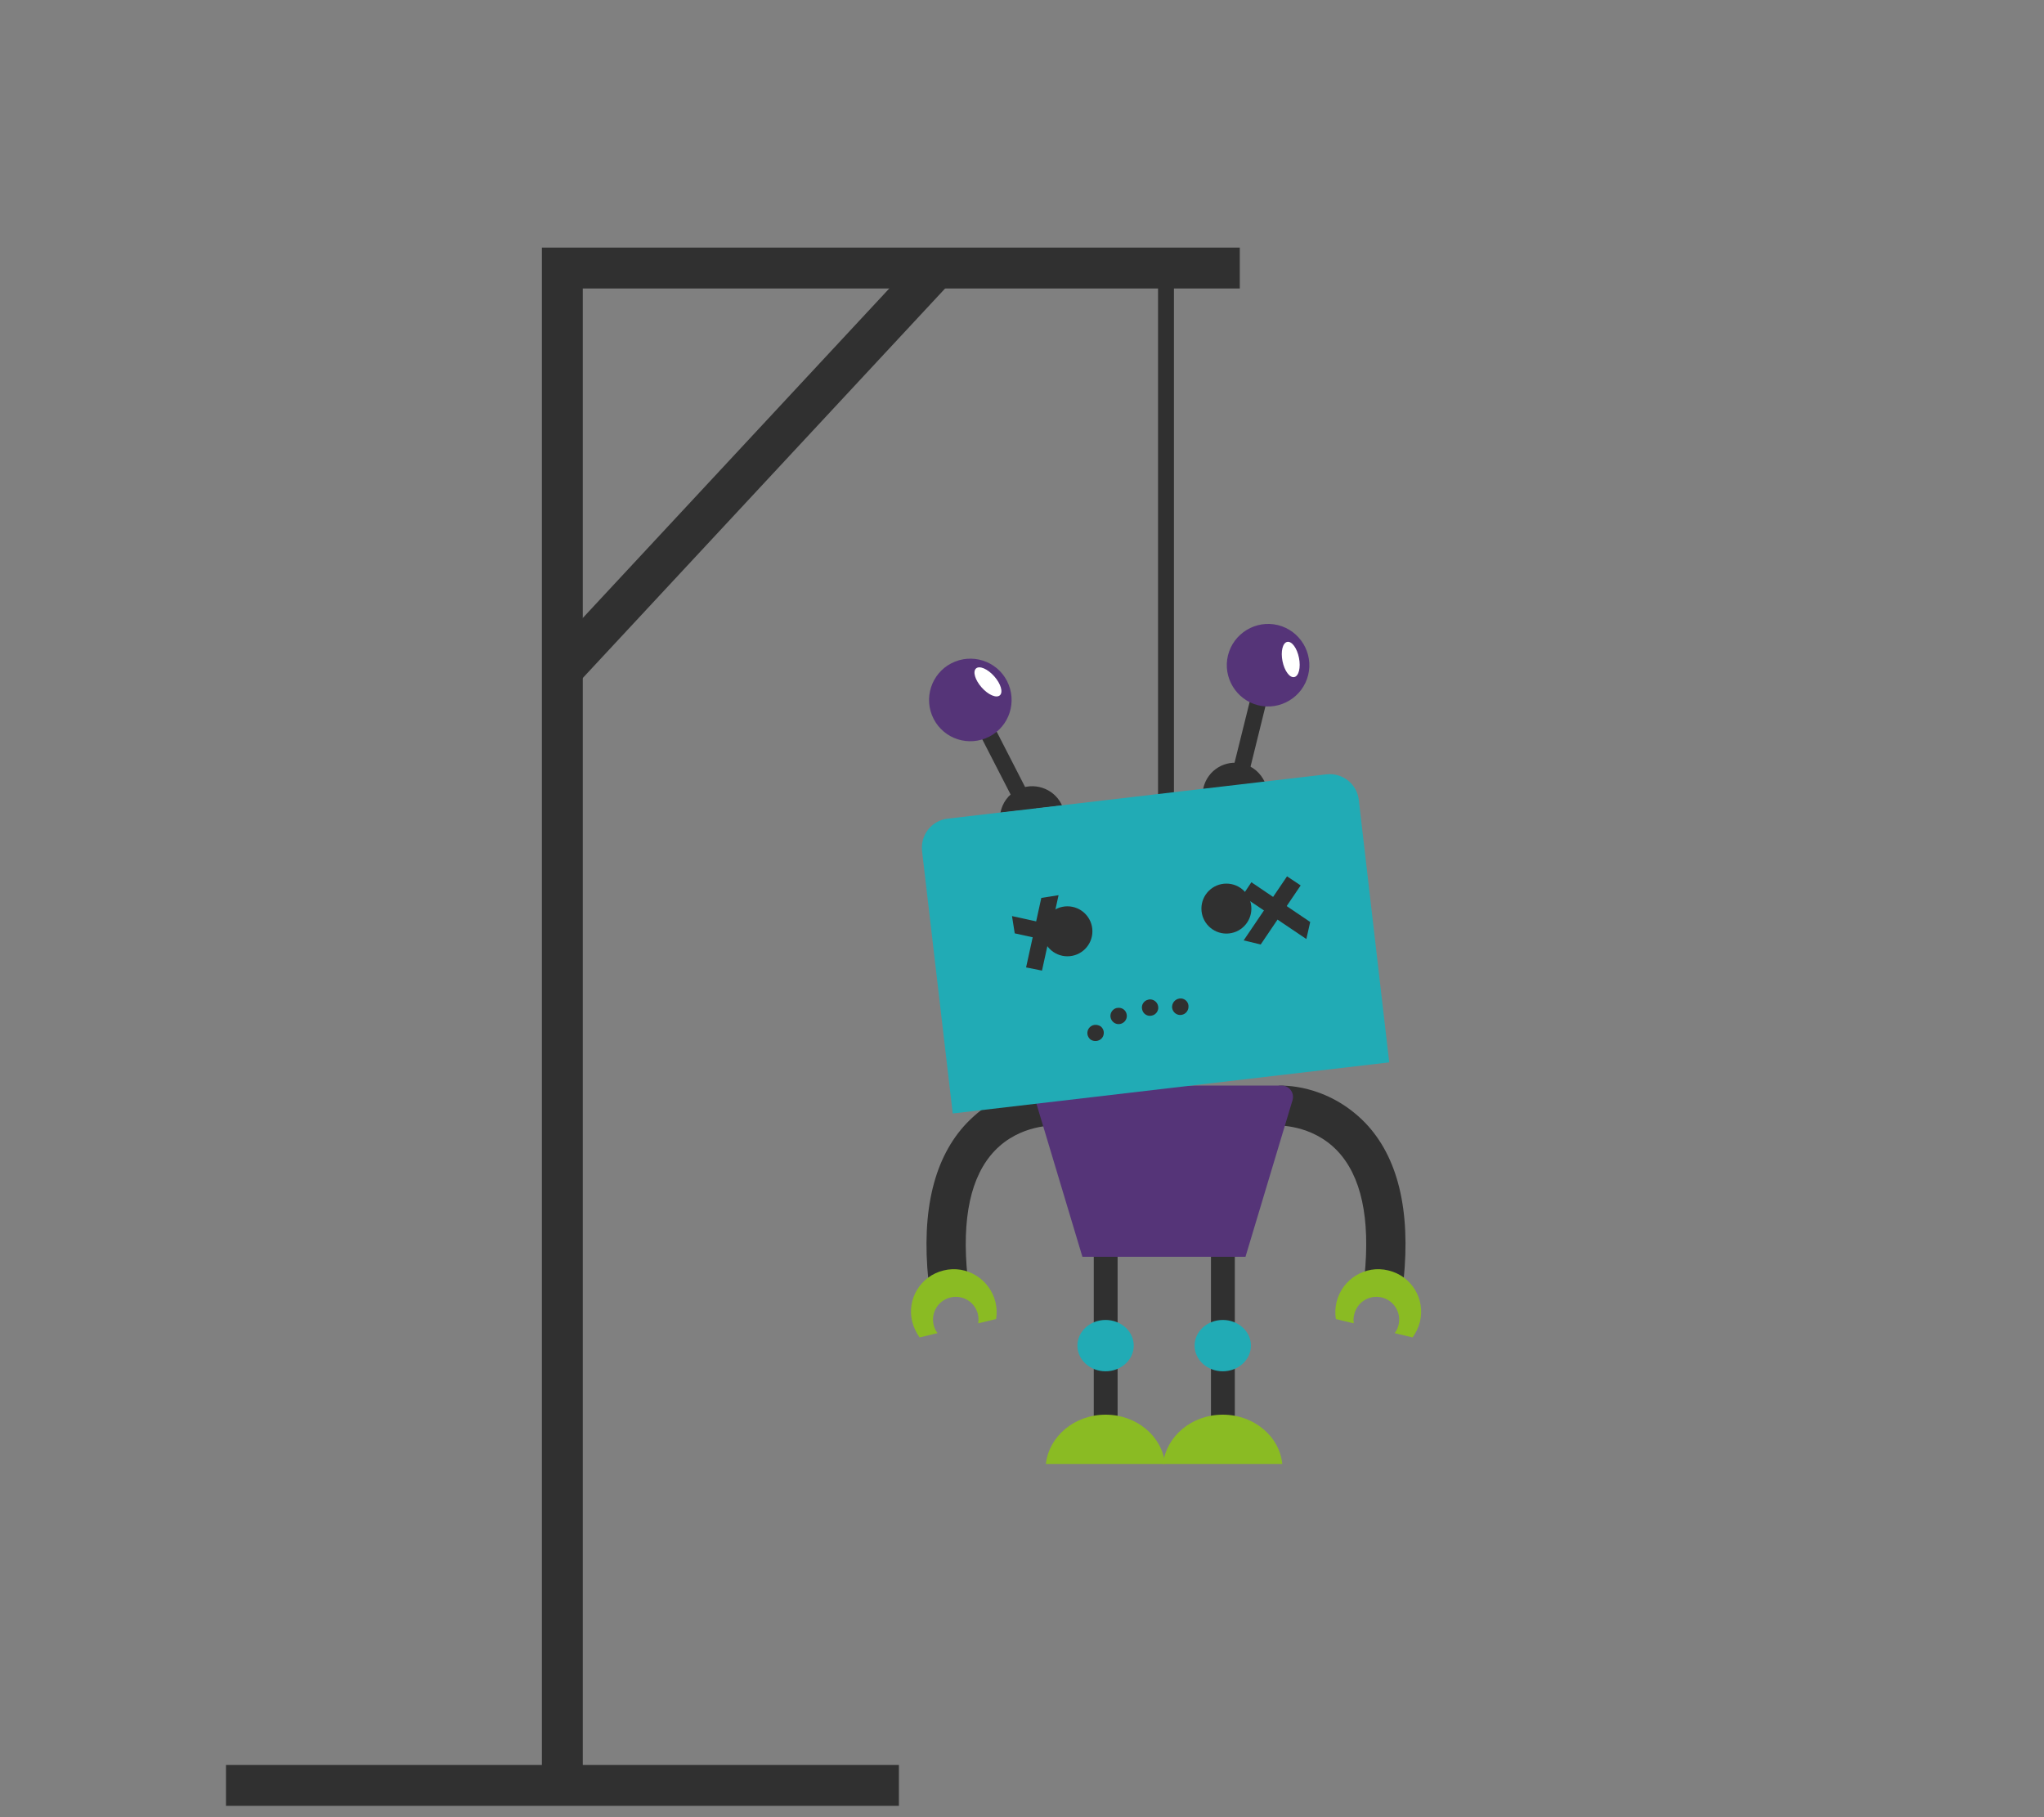 <?xml version="1.0" encoding="utf-8"?>
<svg version="1.1" id="hangbot" xmlns="http://www.w3.org/2000/svg" xmlns:xlink="http://www.w3.org/1999/xlink" x="0px" y="0px" viewBox="0 0 900 800" style="enable-background:new 0 0 900 800;" xml:space="preserve">

  <rect x="0" y="0" width="900" height="800" fill="#808080" stroke="none"/>

  <style>
    .color-one {
      fill: #303030;
    }

    .color-two {
      fill: #21ABB5;
    }

    .color-three {
      fill: #8ABB23;
    }

    .color-four {
      fill: #553478;
    }

    .color-five {
      fill: #303030;
    }

    .color-six {
      fill: #303030;
    }
  </style>

  <!--
  0 - #27122d
  1 - #f7902b
  2 - #ab4287
  3 - #2a152f
  4 - #fff
  5 - #58bdc5
  -->

  <g id="leg_left">
    <g id="leg_left_base">
      <rect class="color-one" x="481.6" y="551.5" width="10.5" height="82.5"/>
    </g>

    <g id="leg_left_knee">
      <ellipse class="color-two" cx="486.8" cy="592.4" rx="12.4" ry="11.3"/>
    </g>

    <g id="leg_left_foot">
      <path class="color-three" d="M486.8,622.8c-13.7,0-24.9,9.5-26.3,21.7h52.5C511.7,632.3,500.5,622.8,486.8,622.8z"/>
    </g>
  </g> <!-- /#leg_left -->

  <g id="leg_right">
    <g id="leg_right_base">
      <rect class="color-one" x="533.2" y="551.5" width="10.5" height="82.5"/>
    </g>

    <g id="leg_right_knee">
      <ellipse class="color-two" cx="538.4" cy="592.4" rx="12.4" ry="11.3"/>
    </g>

    <g id="leg_right_foot">
      <path class="color-three" d="M538.4,622.8c-13.7,0-24.9,9.5-26.3,21.7h52.5C563.4,632.3,552.1,622.8,538.4,622.8z"/>
    </g>
  </g> <!-- /#leg_right -->

  <g id="arm_left">
    <g id="arm_left_base">
      <path class="color-one" d="M408.8,563.8l17.2-1.8c-2.6-25.7,1.4-44.3,12-55.4c11.3-11.8,26.5-11.1,27.1-11.1l-2-17.7					c-0.9-0.1-20.4-1-37.4,16.6C411.4,509.4,405.6,532.7,408.8,563.8z"/>
    </g>

    <g id="arm_left_hand">
      <path class="color-three" d="M415.5,559.3c10.1-2.5,20.3,3.8,22.8,13.9c0.6,2.5,0.7,5,0.3,7.5l-7.9,1.9c0.2-1.3,0.2-2.6-0.1-4					c-1.3-5.4-6.7-8.7-12.1-7.4s-8.7,6.7-7.4,12.1c0.3,1.3,0.9,2.6,1.7,3.6l-7.9,1.9c-1.4-2-2.5-4.2-3.2-6.8					C399.1,571.9,405.4,561.7,415.5,559.3z"/>
    </g>
  </g> <!-- /#arm_left -->

  <g id="arm_right">
    <g id="arm_right_base">
      <path class="color-one" d="M618,563.8l-17.2-1.8c2.6-25.7-1.4-44.3-12-55.4c-11.3-11.8-26.5-11.1-27.1-11.1l1.3-17.5					c0.9-0.1,21.1-1.2,38.2,16.4C615.5,509.4,621.2,532.7,618,563.8z"/>
    </g>

    <g id="arm_right_hand">
      <path class="color-three" d="M611.3,559.3c-10.1-2.5-20.3,3.8-22.8,13.9c-0.6,2.5-0.7,5-0.3,7.5l7.9,1.9c-0.2-1.3-0.2-2.6,0.2-4					c1.3-5.4,6.7-8.7,12.1-7.4c5.4,1.3,8.7,6.7,7.4,12.1c-0.3,1.3-0.9,2.6-1.7,3.6l7.9,1.9c1.4-2,2.5-4.2,3.2-6.8C627.7,571.9,621.5,561.7,611.3,559.3z"/>
    </g>
  </g> <!-- /#arm_right -->

  <g id="torso">
    <path class="color-four" d="M455.9,484.4l20.7,68.9h71.8l20.7-68.9c1-3.2-1.4-6.5-4.8-6.5H460.7C457.4,477.9,455,481.1,455.9,484.4z"/>
  </g>

  <g id="gallow_base">
    <rect x="99.5" y="777" class="color-five" width="296.3" height="18"/>
  </g>

  <g id="gallow_pole">
    <polygon class="color-six" points="545.9,109 256.6,109 238.8,109 238.6,109 238.6,783 256.6,783 256.6,127 545.9,127 "/>
  </g>

  <g id="gallow_corner">
    <rect x="321.3" y="84.6" transform="matrix(0.732 0.681 -0.681 0.732 228.913 -169.784)" class="color-six" width="18" height="243.1"/>
  </g>

  <g id="gallow_rope">
    <rect x="509.9" y="116.4" class="color-five" width="7" height="234.1"/>
  </g>

  <g id="head">
    <g id="antenna_right">
      <g id="antenna_right_pole">
        <polygon class="color-five" points="559.3,302.4 552.3,300.7 541,346.2 548.7,345.3"/>
      </g>

      <g id="antenna_right_base">
        <path class="color-five" d="M547.2,336.2c-7.7-1.9-15.4,2.8-17.3,10.5c-0.1,0.3-0.1,0.6-0.1,0.8l27.1-3.2				C555.1,340.4,551.7,337.3,547.2,336.2z"/>
      </g>

      <g id="antenna_right_ball">
        <path class="color-four" d="M576,297.2c-2.4,9.7-12.3,15.7-22,13.3c-9.7-2.4-15.7-12.3-13.3-22c2.4-9.7,12.3-15.7,22-13.3				C572.4,277.6,578.4,287.5,576,297.2z"/>
      </g>

      <g id="antenna_right_glare">
        <ellipse transform="matrix(0.981 -0.195 0.195 0.981 -45.684 116.348)" fill="#fff" cx="568.2" cy="290.3" rx="3.7" ry="7.9"/>
      </g>
    </g> <!-- /#antenna_right -->

    <g id="antenna_left">
      <g id="antenna_left_pole">
        <polygon class="color-five" points="434.9,314.4 428.5,317.7 448.7,357 456.3,356.1"/>
      </g>

      <g id="antenna_left_base">
        <path class="color-five" d="M467.3,353.9c-3.6-7-12.3-9.8-19.3-6.2c-4.1,2.1-6.7,5.9-7.5,10.1l27.1-3.2				C467.5,354.5,467.4,354.2,467.3,353.9z"/>
      </g>

      <g id="antenna_left_ball">
        <path class="color-four" d="M411.1,316.5c4.6,8.9,15.5,12.4,24.5,7.8c8.9-4.6,12.4-15.5,7.8-24.5c-4.6-8.9-15.5-12.4-24.5-7.8				C410,296.6,406.5,307.6,411.1,316.5z"/>
      </g>

      <g id="antenna_left_glare">
        <ellipse transform="matrix(0.748 -0.664 0.664 0.748 -89.499 364.568)" fill="#fff" cx="434.9" cy="300" rx="3.7" ry="7.9"/>
      </g>
    </g> <!-- /#antenna_left -->

    <g class="face">
      <g id="face_base">
        <path class="color-two" d="M611.7,467.7l-192.2,22.5L406,374.7c-0.8-7.1,4.2-13.5,11.3-14.3l166.7-19.5c7.1-0.8,13.5,4.2,14.3,11.3L611.7,467.7z"/>
      </g>

      <g id="face_mouth">
        <g id="face_mouth_one">
          <path class="color-six" d="M482,451.2c-1,0.1-1.8,0.6-2.4,1.3c-0.6,0.7-0.9,1.7-0.8,2.7c0.1,0.9,0.6,1.8,1.3,2.4					c1.5,1.1,3.9,0.9,5.1-0.6c0.6-0.7,0.9-1.7,0.8-2.7c-0.1-1-0.6-1.8-1.3-2.4C484,451.4,483,451.1,482,451.2z"/>
        </g>

        <g id="face_mouth_two">
          <path class="color-six" d="M492.2,443.7c-0.2,0-0.4,0.1-0.7,0.1l0,0c-1.9,0.6-3,2.6-2.4,4.5c0.6,1.9,2.6,3,4.5,2.4				c1.9-0.6,3-2.6,2.4-4.5C495.5,444.5,493.9,443.5,492.2,443.7z"/>
        </g>

        <g id="face_mouth_three">
          <path class="color-six" d="M506,440c-0.1,0-0.3,0.1-0.4,0.1c-2,0.4-3.2,2.4-2.7,4.3c0.4,2,2.4,3.2,4.3,2.7c1.9-0.4,3.2-2.4,2.7-4.3C509.5,441,507.8,439.8,506,440z"/>
        </g>

        <g id="face_mouth_four">
          <path class="color-six" d="M519.3,439.6C519.3,439.6,519.3,439.6,519.3,439.6c-2,0.3-3.4,2.1-3.2,4.1c0.3,2,2.1,3.4,4.1,3.1				c2-0.3,3.3-2.1,3.1-4.1C523.1,440.7,521.3,439.3,519.3,439.6z"/>
        </g>
      </g> <!-- /#face_mouth -->

      <g id="eye_right_alive">
        <circle cx="540" cy="400" r="11" class="color-five"></circle>
      </g>

      <g id="eye_left_alive">
        <circle cx="470" cy="410" r="11" class="color-five"></circle>
      </g>

      <g id="eye_right">
        <polygon id="eye_right_one" class="color-five" points="572.7,389.8 566.7,385.8 547.6,414 555.1,415.8"/>
        <polygon id="eye_right_two" class="color-five" points="551,388.4 547,394.4 575.2,413.4 576.9,405.9 				"/>
      </g>

      <g id="eye_left">
        <polygon id="eye_left_one" class="color-five" points="451.8,425.9 458.8,427.3 466.1,394.1 458.5,395.3"/>
        <polygon id="eye_left_two" class="color-five" points="477.4,417.6 478.8,410.6 445.6,403.3 446.8,410.9"/>
      </g>
    </g> <!-- /#face -->
  </g> <!-- /#head -->
</svg>

